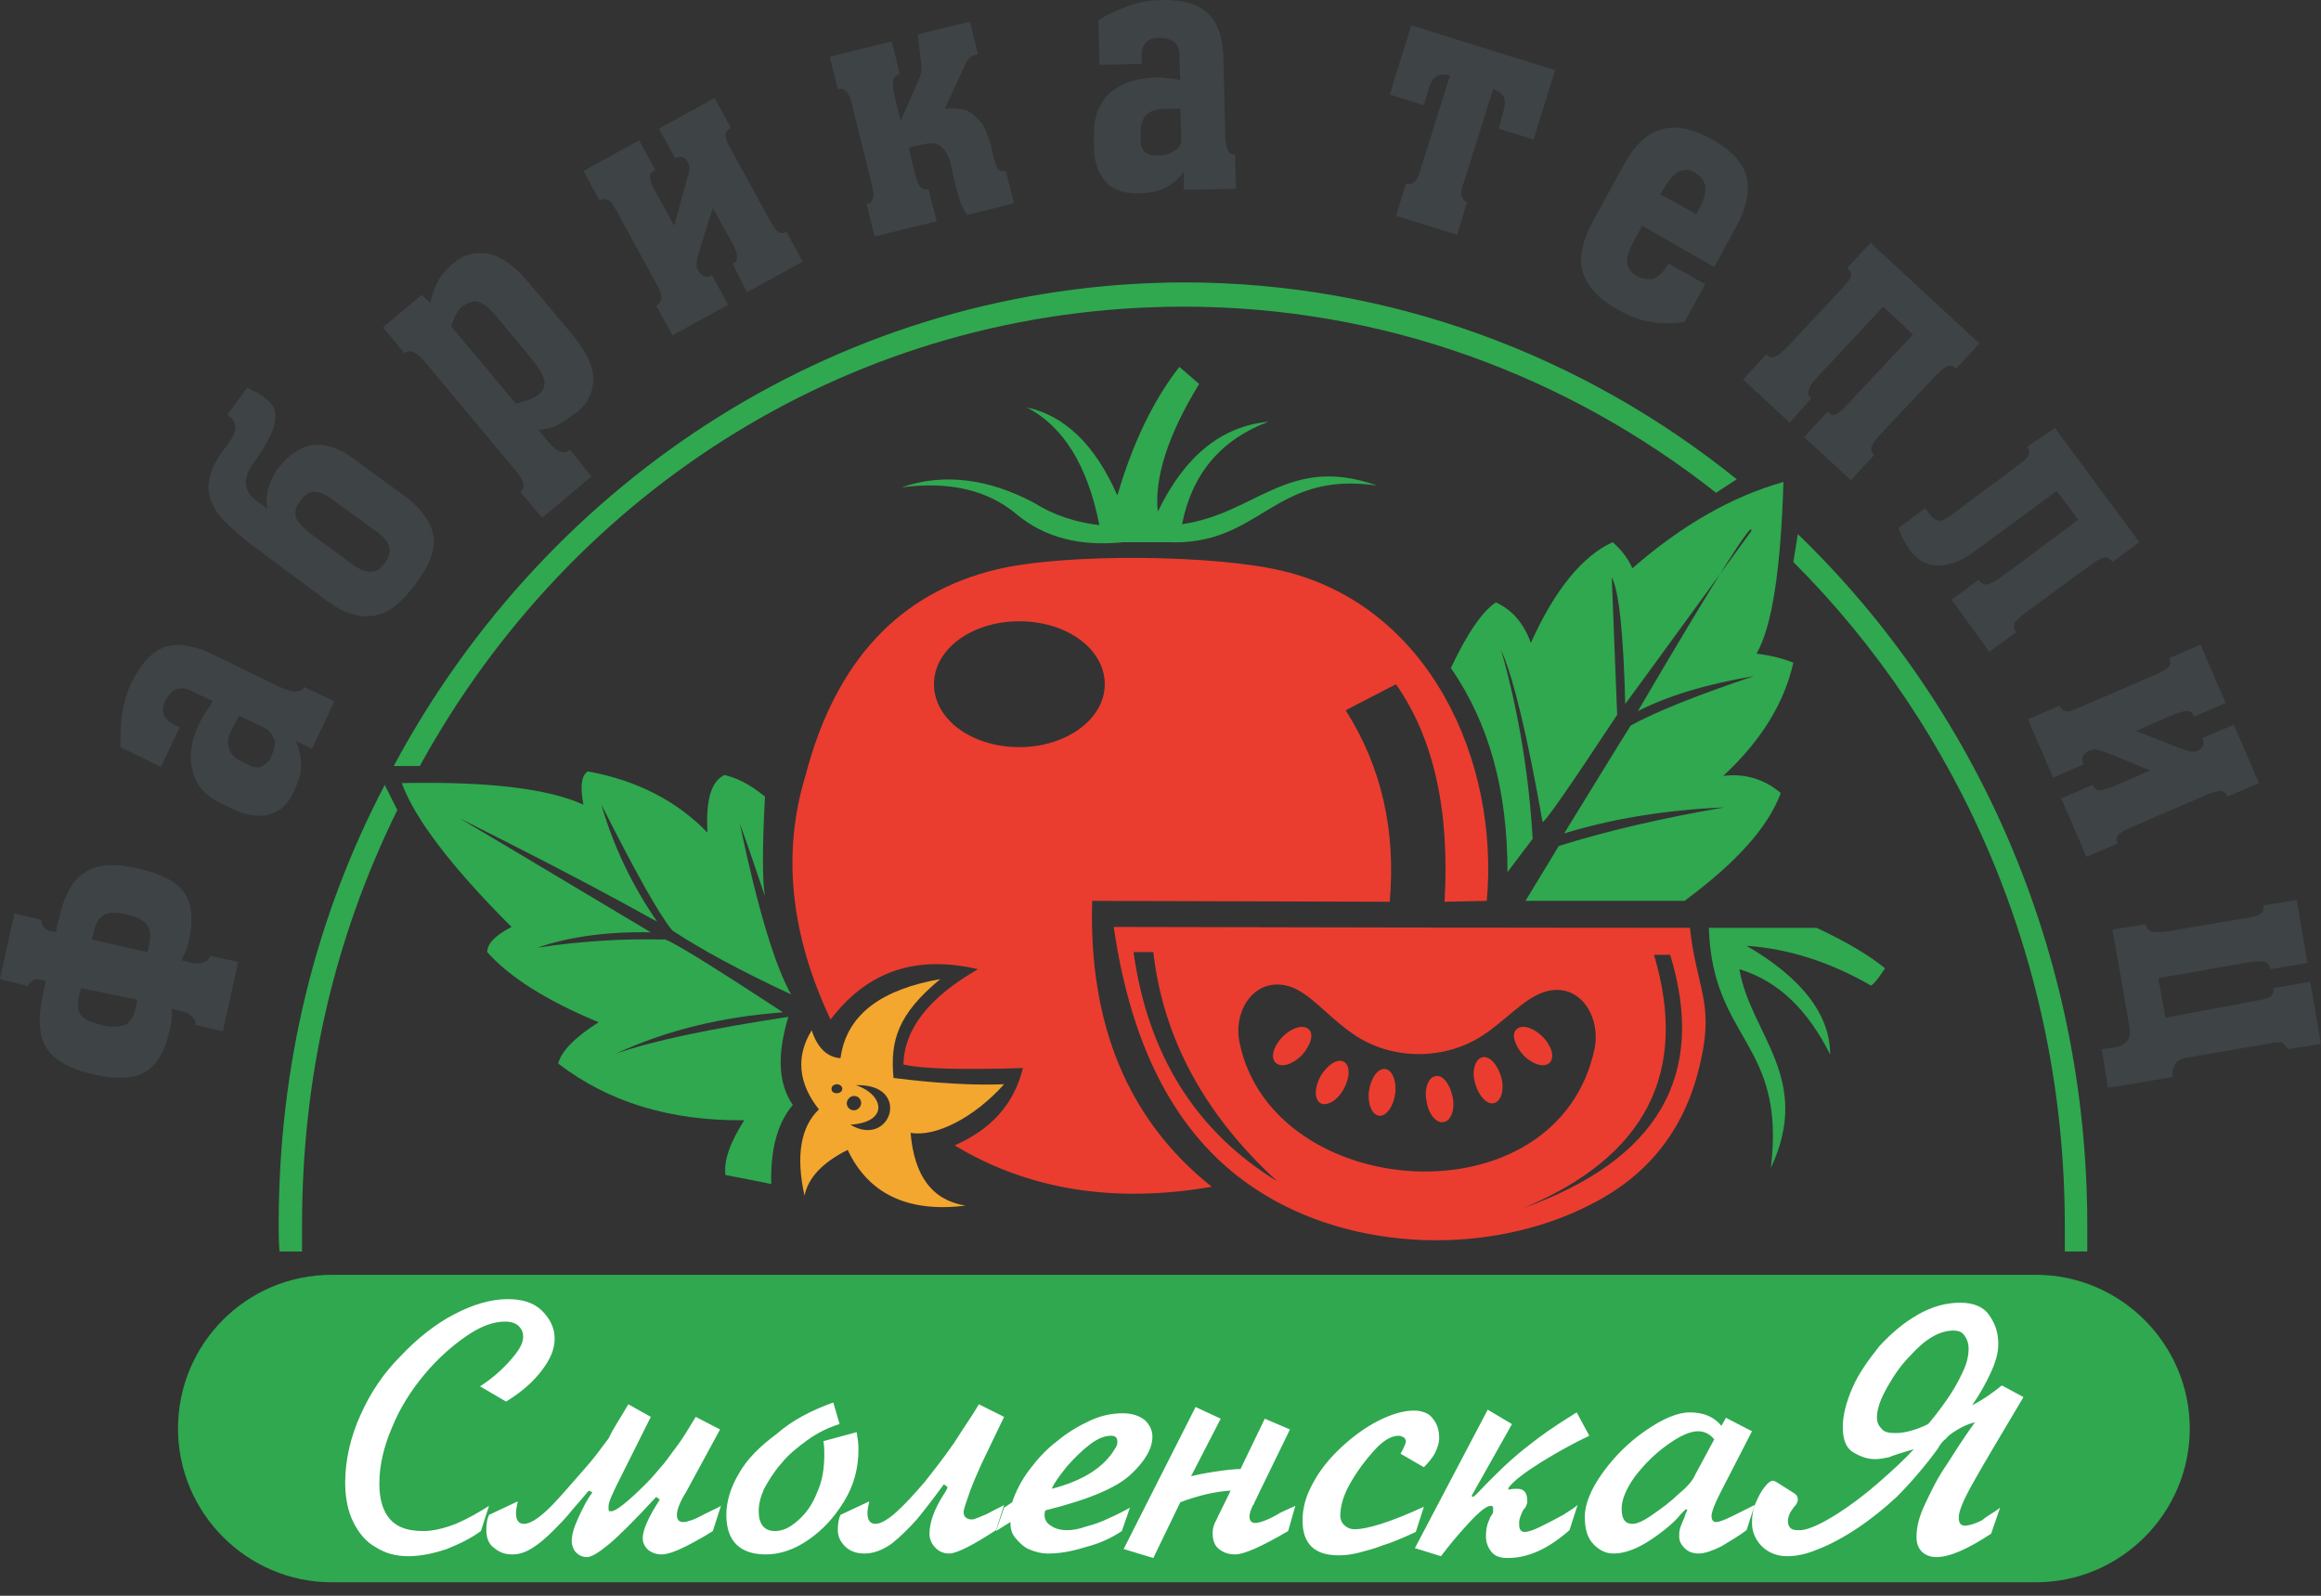 <svg width="160" height="110" viewBox="0 0 160 110" fill="none" xmlns="http://www.w3.org/2000/svg">
<rect x="0" y="0" width="160" height="110" fill="#333333" stroke="none"/>
<path fill-rule="evenodd" clip-rule="evenodd" d="M22.866 87.877H140.356C146.181 87.877 150.953 92.649 150.953 98.474C150.953 104.299 146.181 109.07 140.356 109.07H22.866C17.041 109.07 12.27 104.299 12.27 98.474C12.27 92.649 16.979 87.877 22.866 87.877Z" fill="#2FA84F"/>
<path d="M132.921 98.164C133.292 97.731 133.726 97.173 134.16 96.553C134.594 95.933 134.966 95.314 135.275 94.632C135.585 94.012 135.709 93.455 135.709 92.959C135.709 92.587 135.585 92.277 135.399 92.029C135.213 91.782 134.966 91.72 134.656 91.72C133.726 91.72 132.735 92.277 131.681 93.455C131.124 94.012 130.628 94.694 130.132 95.562C129.636 96.429 129.388 97.111 129.388 97.731C129.388 98.04 129.512 98.288 129.698 98.474C129.884 98.722 130.194 98.784 130.69 98.784C131.247 98.784 132.053 98.598 132.921 98.164ZM137.878 103.927L137.258 105.724C135.647 106.778 134.408 107.335 133.478 107.335C133.107 107.335 132.735 107.212 132.487 106.964C132.239 106.716 132.115 106.406 132.115 105.91C132.115 105.291 132.301 104.485 132.735 103.617C133.168 102.688 133.602 101.82 134.16 101.015C134.718 100.147 135.337 99.156 136.143 98.04C135.647 98.164 135.275 98.35 134.966 98.536C134.656 98.722 134.346 98.908 134.16 99.156C133.912 99.342 133.726 99.59 133.602 99.837C133.416 100.085 133.23 100.333 133.045 100.581C132.363 101.449 131.619 102.316 130.752 103.184C129.884 103.989 128.955 104.733 128.025 105.352C127.096 105.972 126.166 106.468 125.361 106.778C124.493 107.15 123.811 107.273 123.192 107.273C122.51 107.273 121.89 107.026 121.457 106.592C121.023 106.158 120.775 105.6 120.775 104.981C120.775 104.485 120.837 104.051 121.023 103.617C121.209 103.184 121.395 102.812 121.643 102.502C121.89 102.192 122.076 102.068 122.2 102.068C122.324 102.068 122.386 102.13 122.51 102.192L123.687 102.936C123.873 103.06 123.935 103.184 123.935 103.37C123.935 103.493 123.873 103.679 123.687 103.865C123.44 104.175 123.254 104.485 123.254 104.857C123.254 105.229 123.44 105.476 123.873 105.476H124.183C124.741 105.414 125.546 105.043 126.538 104.423C127.529 103.803 128.521 103.06 129.512 102.192C130.504 101.325 131.309 100.581 131.929 99.899C131.062 100.147 130.504 100.333 130.194 100.457C129.884 100.519 129.574 100.581 129.265 100.581C128.707 100.581 128.211 100.395 127.715 100.085C127.22 99.775 127.034 99.156 127.034 98.35C127.034 97.545 127.282 96.615 127.715 95.624C128.149 94.632 128.831 93.703 129.574 92.773C130.38 91.906 131.247 91.162 132.239 90.604C133.23 90.046 134.16 89.799 135.151 89.799C136.081 89.799 136.763 90.109 137.134 90.666C137.568 91.286 137.754 91.906 137.754 92.649C137.754 93.269 137.568 93.888 137.258 94.57C136.949 95.252 136.515 96.057 135.957 96.863C136.701 96.491 137.382 95.995 138.002 95.5L139.489 96.305C137.754 99.218 136.577 101.201 135.957 102.316C135.337 103.431 135.028 104.175 135.028 104.609C135.028 104.981 135.151 105.167 135.461 105.167C135.709 105.167 136.143 105.043 136.639 104.795C137.072 104.423 137.506 104.237 137.878 103.927ZM116.871 101.634L118.172 99.218C117.863 98.846 117.491 98.66 117.057 98.66C116.499 98.66 115.818 98.97 114.95 99.59C114.083 100.209 113.401 100.891 112.719 101.758C112.1 102.626 111.79 103.37 111.79 103.989C111.79 104.733 112.038 105.043 112.533 105.043C112.843 105.043 113.277 104.857 113.897 104.423C114.516 103.989 115.136 103.555 115.694 102.998C116.313 102.502 116.685 102.068 116.871 101.634ZM118.978 97.731L120.775 98.66L118.544 102.998C118.172 103.741 117.986 104.237 117.986 104.485C117.986 104.795 118.11 104.919 118.296 104.919C118.482 104.919 118.854 104.795 119.474 104.485C120.093 104.175 120.589 103.927 120.961 103.741L120.403 105.476C119.907 105.848 119.288 106.22 118.668 106.592C118.048 106.902 117.491 107.088 117.119 107.088C116.685 107.088 116.375 106.964 116.127 106.716C115.88 106.468 115.756 106.22 115.756 105.91C115.756 105.724 115.756 105.538 115.818 105.352C115.88 105.167 115.942 104.981 116.003 104.857C116.065 104.733 116.127 104.609 116.189 104.361C116.251 104.237 116.313 104.113 116.313 104.051H116.189C116.127 104.113 116.003 104.237 115.88 104.361C115.446 104.919 114.702 105.538 113.773 106.158C112.843 106.778 111.976 107.088 111.232 107.088C110.736 107.088 110.302 106.902 109.869 106.468C109.435 106.034 109.249 105.414 109.249 104.547C109.249 103.679 109.683 102.626 110.488 101.511C111.294 100.395 112.285 99.404 113.463 98.598C114.64 97.793 115.632 97.359 116.499 97.359C117.429 97.359 118.172 97.668 118.668 98.288L118.978 97.731ZM102.557 97.173L104.23 98.164L101.441 103.122L101.565 103.184C101.751 103.06 102.061 102.688 102.619 102.13C103.114 101.634 103.61 101.139 104.168 100.643C104.725 100.147 105.345 99.651 106.089 99.094C106.832 98.536 107.7 97.978 108.691 97.359L109.559 98.97C108.505 99.466 107.39 100.085 106.275 100.767C105.097 101.511 104.354 102.068 103.982 102.564V102.688C104.23 102.626 104.416 102.626 104.601 102.626C105.097 102.626 105.283 102.936 105.283 103.493C105.283 103.555 105.283 103.679 105.221 103.741C105.221 103.803 105.159 103.927 105.035 104.051C104.973 104.175 104.911 104.237 104.911 104.299C104.787 104.547 104.725 104.795 104.725 104.919V105.105C104.725 105.414 104.849 105.6 105.097 105.6C105.345 105.6 105.717 105.476 106.213 105.229C106.708 104.981 107.204 104.733 107.762 104.423C108.258 104.113 108.629 103.865 108.753 103.741L108.196 105.476C106.708 106.778 105.345 107.397 103.92 107.397C103.424 107.397 103.052 107.273 102.804 106.964C102.557 106.654 102.433 106.282 102.433 105.91C102.433 105.476 102.495 105.105 102.68 104.733C102.68 104.671 102.742 104.547 102.804 104.485C102.866 104.361 102.928 104.299 102.928 104.237C102.928 104.175 102.928 104.113 102.928 104.051V103.927C102.928 103.803 102.804 103.803 102.742 103.803C102.495 103.803 101.999 104.175 101.255 104.981C100.512 105.786 99.892 106.53 99.334 107.273L97.537 106.716L102.557 97.173ZM98.157 101.139L96.546 100.209C96.794 99.775 96.918 99.466 96.918 99.342C96.918 99.28 96.856 99.156 96.794 99.094C96.67 99.032 96.546 98.97 96.422 98.97C95.926 98.97 95.368 99.28 94.749 99.961C94.129 100.643 93.571 101.387 93.076 102.254C92.58 103.122 92.394 103.865 92.394 104.485C92.394 104.671 92.456 104.919 92.642 105.105C92.828 105.291 93.076 105.414 93.385 105.414C94.253 105.414 95.864 104.919 98.157 103.865L97.599 105.6C96.67 106.034 95.926 106.344 95.306 106.53C94.687 106.778 94.129 106.902 93.695 107.026C93.2 107.15 92.766 107.212 92.27 107.212C90.597 107.212 89.791 106.406 89.791 104.795C89.791 103.927 90.039 103.06 90.535 102.192C91.031 101.263 91.712 100.457 92.518 99.713C93.323 98.97 94.191 98.35 95.058 97.916C95.926 97.483 96.732 97.235 97.475 97.235C98.033 97.235 98.529 97.421 98.776 97.793C99.086 98.164 99.21 98.598 99.21 99.156C99.21 99.466 99.086 99.837 98.9 100.209C98.715 100.519 98.467 100.829 98.157 101.139ZM82.417 96.987L84.152 97.793L82.107 101.758C82.355 101.696 82.913 101.572 83.718 101.449C84.524 101.325 85.144 101.263 85.516 101.263L87.189 97.793L88.924 98.536L86.631 103.246C86.631 103.308 86.569 103.37 86.507 103.493C86.445 103.617 86.445 103.741 86.383 103.741C86.197 104.113 86.135 104.361 86.135 104.547C86.135 104.795 86.259 104.981 86.507 104.981C86.817 104.981 87.374 104.795 88.118 104.361C88.18 104.299 88.614 104.113 89.296 103.803L88.8 105.538C87.003 106.592 85.763 107.15 85.144 107.15C84.71 107.15 84.338 107.026 84.028 106.778C83.718 106.53 83.594 106.158 83.594 105.662C83.594 105.414 83.656 105.105 83.842 104.795C83.966 104.485 84.338 103.803 84.834 102.75C83.842 102.812 82.665 103.06 81.364 103.555L79.505 107.397L77.46 106.778L82.417 96.987ZM72.502 102.626C74.671 102.068 76.096 101.139 76.84 99.899C76.964 99.713 77.026 99.59 77.026 99.404C77.026 99.094 76.902 98.97 76.592 98.97C76.158 98.97 75.663 99.156 75.105 99.59C74.547 100.023 74.052 100.519 73.556 101.077C73.06 101.696 72.688 102.192 72.502 102.626ZM69.218 103.927L69.776 103.555C70.024 102.812 70.395 102.068 70.953 101.325C71.511 100.581 72.13 99.899 72.874 99.342C73.618 98.722 74.361 98.288 75.167 97.916C75.972 97.545 76.716 97.421 77.398 97.421C78.079 97.421 78.575 97.607 78.947 97.916C79.257 98.226 79.443 98.598 79.443 99.032C79.443 99.837 78.947 100.705 77.956 101.634C76.964 102.564 75.043 103.37 72.069 104.113C72.007 104.237 72.007 104.361 72.007 104.423C72.007 104.733 72.13 104.981 72.44 105.167C72.688 105.352 73.06 105.476 73.556 105.476C73.928 105.476 74.361 105.414 74.857 105.229C75.353 105.105 75.91 104.919 76.406 104.671C76.964 104.423 77.46 104.175 77.894 103.927L77.336 105.538C76.592 106.034 75.787 106.406 74.795 106.654C73.804 106.964 72.998 107.088 72.254 107.088C71.759 107.088 71.325 106.964 70.891 106.778C70.519 106.592 70.21 106.282 69.962 105.972C69.714 105.662 69.652 105.291 69.652 104.919L68.66 105.538L69.218 103.927ZM67.483 96.801L69.218 97.668L67.669 100.891C67.421 101.449 67.111 102.13 66.863 102.812C66.615 103.555 66.43 103.989 66.43 104.237C66.43 104.485 66.553 104.671 66.863 104.733H67.111C67.297 104.671 67.607 104.547 68.041 104.361C68.474 104.113 68.908 103.927 69.218 103.741L68.66 105.476C67.049 106.53 65.934 107.088 65.438 107.088C65.066 107.088 64.756 106.964 64.508 106.716C64.261 106.468 64.075 106.158 64.075 105.724C64.075 104.981 64.385 104.051 65.066 102.998C65.19 102.812 65.314 102.626 65.314 102.502L65.066 102.316C64.385 103.246 63.765 104.051 63.207 104.733C62.65 105.352 62.092 105.91 61.472 106.406C60.852 106.84 60.233 107.088 59.613 107.088C58.993 107.088 58.56 106.902 58.25 106.592C57.94 106.282 57.754 105.91 57.754 105.476C57.754 105.043 57.816 104.671 57.94 104.423L59.923 103.493C59.861 103.803 59.799 104.051 59.799 104.299C59.799 104.795 59.985 105.043 60.357 105.043C60.666 105.043 61.162 104.795 61.782 104.237C62.402 103.679 63.021 102.998 63.765 102.13C64.447 101.263 65.128 100.395 65.81 99.404C66.43 98.412 67.049 97.545 67.483 96.801ZM57.444 96.677L57.878 98.164C57.072 98.412 56.329 98.784 55.647 99.28C54.965 99.775 54.346 100.271 53.85 100.891C53.354 101.449 52.983 102.068 52.673 102.626C52.425 103.184 52.301 103.679 52.301 104.175C52.301 105.043 52.673 105.538 53.416 105.538C53.974 105.538 54.47 105.291 55.028 104.795C55.585 104.299 56.019 103.679 56.329 102.874C56.701 102.068 56.825 101.201 56.825 100.209C56.825 100.023 56.825 99.713 56.763 99.342L59.055 98.722C59.117 99.094 59.179 99.466 59.179 99.899C59.179 101.201 58.87 102.378 58.188 103.493C57.506 104.609 56.701 105.476 55.709 106.158C54.718 106.84 53.726 107.15 52.797 107.15C51 107.15 50.07 106.22 50.07 104.423C50.07 103.493 50.38 102.502 50.938 101.572C51.495 100.581 52.363 99.713 53.54 98.846C54.594 97.916 55.895 97.235 57.444 96.677ZM43.316 96.801L44.865 97.668L42.634 102.13C42.2 102.998 41.952 103.555 41.952 103.803V104.051C41.952 104.175 42.014 104.175 42.138 104.175C42.448 104.175 43.254 103.555 44.555 102.254C44.927 101.882 45.237 101.511 45.547 101.139C45.856 100.829 46.166 100.333 46.6 99.775C47.034 99.218 47.468 98.474 47.963 97.668L49.636 98.536L47.282 102.874C46.848 103.555 46.662 104.113 46.662 104.423C46.662 104.733 46.786 104.919 47.096 104.919C47.282 104.919 47.468 104.857 47.653 104.795C47.901 104.733 48.211 104.547 48.707 104.299C49.203 104.051 49.512 103.927 49.698 103.803L49.141 105.538C48.645 105.848 48.025 106.22 47.282 106.592C46.538 106.964 45.98 107.15 45.608 107.15C45.237 107.15 44.927 107.026 44.679 106.84C44.431 106.592 44.307 106.344 44.307 106.034C44.307 105.476 44.679 104.609 45.484 103.37L45.237 103.184C43.749 104.795 42.634 105.91 41.952 106.468C41.271 107.026 40.775 107.335 40.465 107.335C40.155 107.335 39.907 107.212 39.721 107.026C39.536 106.84 39.412 106.53 39.412 106.22C39.412 105.848 39.536 105.352 39.846 104.671C40.155 103.989 40.465 103.37 40.837 102.874L40.589 102.75C40.279 103.122 39.907 103.555 39.474 104.051C39.04 104.609 38.544 105.105 38.11 105.538C37.615 106.034 37.181 106.406 36.685 106.716C36.189 107.026 35.756 107.15 35.322 107.15C34.826 107.15 34.454 107.026 34.083 106.716C33.711 106.468 33.525 106.034 33.525 105.476C33.525 105.043 33.587 104.671 33.711 104.423L35.694 103.493C35.632 103.803 35.57 104.051 35.57 104.299C35.57 104.795 35.756 105.043 36.127 105.043C36.623 105.043 37.429 104.485 38.482 103.308C39.164 102.564 39.783 101.82 40.341 101.201C40.899 100.581 41.395 99.899 41.952 99.156C42.262 98.474 42.82 97.668 43.316 96.801ZM33.711 103.803L33.153 105.538C32.471 106.034 31.728 106.406 30.798 106.778C29.869 107.088 29.001 107.273 28.134 107.273C27.328 107.273 26.584 107.088 25.903 106.654C25.221 106.282 24.725 105.662 24.354 104.919C23.982 104.175 23.796 103.246 23.796 102.192C23.796 100.643 24.168 99.032 24.849 97.545C25.531 95.995 26.46 94.632 27.638 93.455C28.753 92.277 29.993 91.286 31.294 90.604C32.595 89.923 33.835 89.551 35.012 89.551C36.004 89.551 36.809 89.799 37.367 90.356C37.925 90.914 38.234 91.534 38.234 92.277C38.234 93.021 37.925 93.703 37.367 94.446C36.809 95.19 36.004 95.933 34.888 96.615L33.091 95.562C33.773 95.128 34.454 94.57 35.074 93.888C35.694 93.207 36.066 92.649 36.066 92.153C36.066 91.906 36.004 91.658 35.756 91.41C35.57 91.224 35.26 91.1 34.826 91.1C34.02 91.1 33.153 91.41 32.161 92.091C31.17 92.773 30.178 93.641 29.249 94.756C28.32 95.871 27.576 97.049 27.018 98.412C26.46 99.713 26.151 101.015 26.151 102.254C26.151 103.37 26.398 104.175 26.894 104.733C27.39 105.291 28.134 105.538 29.187 105.538C29.869 105.538 30.612 105.352 31.418 105.043C32.285 104.671 33.029 104.237 33.711 103.803Z" fill="white"/>
<path fill-rule="evenodd" clip-rule="evenodd" d="M102.989 76.042C103.485 75.918 103.733 75.112 103.485 74.245C103.237 73.377 102.68 72.757 102.184 72.881C101.688 73.005 101.44 73.811 101.688 74.678C101.936 75.546 102.494 76.166 102.989 76.042ZM98.962 74.183C98.466 74.245 98.156 75.05 98.342 75.918C98.466 76.785 99.024 77.467 99.519 77.343C100.015 77.281 100.325 76.475 100.139 75.608C99.953 74.74 99.457 74.059 98.962 74.183ZM92.641 73.191C93.075 73.439 93.075 74.245 92.641 75.05C92.207 75.856 91.463 76.29 91.03 76.042C90.596 75.794 90.596 74.988 91.03 74.183C91.525 73.377 92.207 72.943 92.641 73.191ZM95.491 73.687C95.987 73.749 96.297 74.554 96.173 75.422C96.049 76.29 95.553 76.971 95.058 76.909C94.562 76.847 94.252 76.042 94.376 75.174C94.5 74.307 94.996 73.625 95.491 73.687ZM104.539 70.96C104.91 70.588 105.716 70.836 106.336 71.456C106.955 72.076 107.203 72.881 106.831 73.253C106.46 73.625 105.654 73.377 105.034 72.757C104.415 72.076 104.167 71.27 104.539 70.96ZM90.224 70.96C89.852 70.588 89.047 70.836 88.427 71.456C87.808 72.076 87.56 72.881 87.931 73.253C88.303 73.625 89.109 73.377 89.728 72.757C90.348 72.076 90.596 71.27 90.224 70.96ZM85.453 71.89C84.957 69.535 86.63 67.18 89.047 68.048C90.348 68.544 91.464 69.969 93.013 71.084C95.615 73.067 99.395 73.191 102.184 71.394C103.795 70.341 104.972 68.915 106.336 68.42C108.752 67.552 110.364 69.907 109.93 72.262C107.389 84.345 87.746 82.92 85.453 71.89ZM78.141 65.631C79.132 72.757 82.478 78.025 88.055 81.433C83.036 76.847 80.186 71.58 79.504 65.631C79.504 65.631 79.008 65.631 78.141 65.631ZM114.02 65.817C116.436 73.935 113.462 79.76 104.972 83.292C114.33 79.946 117.676 74.121 115.135 65.817C115.135 65.817 114.763 65.817 114.02 65.817ZM86.692 82.052C81.301 78.582 78.017 72.51 76.777 63.896C103.237 63.958 116.498 63.958 116.498 63.958C116.932 68.048 118.172 69.101 117.242 73.129C116.251 77.715 113.71 80.999 109.62 83.044C102.742 86.576 93.261 86.328 86.692 82.052ZM70.271 42.827C73.555 42.827 76.158 44.748 76.158 47.165C76.158 49.581 73.493 51.502 70.271 51.502C66.986 51.502 64.384 49.581 64.384 47.165C64.384 44.748 66.986 42.827 70.271 42.827ZM102.494 62.099C103.361 52.432 98.528 41.774 88.427 39.357C83.841 38.242 73.555 38.118 68.784 39.233C61.967 40.844 57.567 45.616 55.522 53.486C53.911 58.753 54.469 64.392 57.258 70.279C59.798 66.932 63.144 65.817 67.42 66.808C64.074 68.73 62.339 70.898 62.277 73.377C63.578 73.687 66.305 73.749 70.519 73.625C69.899 76.104 68.35 77.839 65.809 78.954C70.828 81.99 76.777 82.982 83.532 81.805C77.769 77.219 75.042 70.65 75.29 62.099L95.801 62.161C96.235 57.266 95.244 52.866 92.765 48.962C92.765 48.962 93.942 48.342 96.235 47.165C98.838 50.883 99.953 55.902 99.581 62.161L102.494 62.099Z" fill="#EA3D2F"/>
<path fill-rule="evenodd" clip-rule="evenodd" d="M80.434 37.374C78.451 37.374 77.459 37.374 77.459 37.374C74.485 37.684 72.006 37.064 70.085 35.453C68.102 33.78 65.438 33.16 62.153 33.594C65.004 32.603 68.102 32.974 71.263 34.648C72.626 35.515 74.175 36.011 75.786 36.197C74.981 32.107 73.308 29.38 70.767 28.079C73.369 28.637 75.476 30.62 77.025 34.152C78.079 30.558 79.504 27.583 81.301 25.291C81.301 25.291 81.735 25.662 82.665 26.468C80.496 30 79.566 32.974 79.814 35.267C81.673 31.425 84.214 29.38 87.436 29.07C84.152 30.31 82.169 32.665 81.487 36.135C86.63 35.391 88.799 31.301 94.934 33.47C87.684 32.417 86.94 37.684 80.434 37.374Z" fill="#2FA84F"/>
<path fill-rule="evenodd" clip-rule="evenodd" d="M50.999 56.77C52.238 62.657 53.416 66.561 54.531 68.544C51.061 66.933 48.334 65.445 46.351 64.144C45.422 63.029 43.811 60.116 41.456 55.469C42.324 58.443 43.625 61.108 45.298 63.524C44.306 63.029 41.456 61.294 31.665 56.398C31.665 56.398 36.065 59.001 44.864 64.268C41.828 64.206 39.225 64.578 37.056 65.321C40.341 64.826 43.253 64.702 45.732 64.764C45.856 64.578 48.582 66.251 53.973 69.783C49.76 70.093 45.918 71.022 42.447 72.634C45.112 71.704 49.078 70.898 54.345 70.093C53.54 72.757 53.664 74.74 54.655 76.166C53.602 77.405 53.106 79.202 53.168 81.619C51.061 81.185 50.008 80.999 50.008 80.999C49.884 80.008 50.317 78.768 51.309 77.219C46.227 77.281 41.952 75.98 38.482 73.315C38.667 72.51 39.597 71.518 41.27 70.465C37.676 68.978 35.135 67.366 33.586 65.631C33.586 65.073 34.082 64.516 35.259 63.896C31.107 59.744 28.567 56.398 27.699 53.981C33.586 53.857 37.8 54.353 40.217 55.469C39.969 54.167 40.093 53.424 40.526 53.176C43.935 53.795 46.661 55.221 48.768 57.39C48.644 55.159 49.016 53.857 49.946 53.424C50.751 53.61 51.681 54.043 52.734 54.911C52.548 58.443 52.548 60.736 52.734 61.789C51.619 58.443 50.999 56.77 50.999 56.77Z" fill="#2FA84F"/>
<path fill-rule="evenodd" clip-rule="evenodd" d="M105.655 57.823C104.477 59.372 103.92 60.116 103.92 60.116C103.92 54.539 102.68 49.891 100.016 46.049C101.131 43.695 102.123 42.207 103.114 41.526C104.229 42.022 105.035 42.951 105.531 44.314C107.204 40.596 109.125 38.303 111.17 37.374C111.666 37.808 112.161 38.365 112.533 39.171C115.941 36.197 119.411 34.214 122.944 33.222C122.758 39.357 122.138 43.261 121.085 45.058C122.138 45.182 123.006 45.43 123.625 45.678C123.006 48.466 121.394 51.069 118.792 53.486C120.217 53.3 121.58 53.671 122.758 54.663C121.89 57.018 119.721 59.434 116.127 62.099C108.815 62.099 105.159 62.099 105.159 62.099C106.708 59.558 107.452 58.319 107.452 58.319C110.798 57.266 114.578 56.398 118.854 55.654C114.702 55.84 111.046 56.46 107.824 57.452C110.86 52.494 112.409 50.015 112.409 50.015C114.206 49.024 117.057 47.908 120.899 46.607C117.614 47.165 114.95 47.97 112.905 49.024C118.358 39.729 120.961 35.639 120.713 36.63C114.95 44.562 112.037 48.528 112.037 48.528C111.913 43.633 111.604 40.72 111.108 39.791C111.356 46.111 111.48 49.272 111.48 49.272C108.133 54.353 106.398 56.832 106.336 56.646C105.283 50.697 104.353 46.793 103.486 44.81C104.725 49.21 105.407 53.547 105.655 57.823Z" fill="#2FA84F"/>
<path fill-rule="evenodd" clip-rule="evenodd" d="M117.8 63.959C118.048 71.766 123.129 71.828 122.076 80.504C124.988 74.307 120.65 71.271 119.907 66.809C122.571 67.615 124.616 69.597 126.165 72.696C126.165 69.969 124.244 67.429 120.402 65.198C123.253 65.384 126.165 66.313 128.954 67.924C129.016 67.986 129.388 67.615 129.945 66.747C128.892 65.879 127.343 64.95 125.236 63.959C125.236 63.959 122.757 63.959 117.8 63.959Z" fill="#2FA84F"/>
<path fill-rule="evenodd" clip-rule="evenodd" d="M57.692 74.74C57.506 74.74 57.32 74.864 57.32 75.05C57.32 75.236 57.444 75.36 57.692 75.36C57.878 75.36 58.064 75.236 58.064 75.05C58.064 74.864 57.878 74.74 57.692 74.74ZM58.87 75.546C58.622 75.546 58.374 75.794 58.374 76.042C58.374 76.352 58.622 76.537 58.87 76.537C59.117 76.537 59.365 76.29 59.365 76.042C59.365 75.794 59.179 75.546 58.87 75.546ZM58.993 74.802C62.898 74.678 61.41 79.202 58.622 77.529C61.348 77.343 60.914 75.422 58.993 74.802ZM57.94 72.943C57.011 72.881 56.329 72.2 55.957 71.022C54.842 72.819 55.028 74.678 56.453 76.475C55.214 77.653 54.842 79.636 55.461 82.424C55.709 81.185 56.701 80.132 58.436 79.264C59.861 82.3 62.588 83.602 66.553 83.106C64.261 82.734 63.021 81.061 62.773 78.087C64.447 78.397 67.111 77.095 69.218 74.74C65.934 74.864 62.65 74.431 61.596 74.307C61.348 71.704 61.906 69.907 64.818 67.49C60.977 68.172 58.374 69.783 57.94 72.943Z" fill="#F3A72E"/>
<path fill-rule="evenodd" clip-rule="evenodd" d="M27.142 52.804H28.939C39.411 33.718 58.993 21.139 81.611 21.139C95.368 21.139 108.071 25.91 118.296 33.966L119.721 33.037C109.187 24.547 95.926 19.466 81.611 19.466C58.188 19.528 37.8 32.913 27.142 52.804ZM142.339 86.267C142.339 85.647 142.339 85.089 142.339 84.47C142.339 66.499 135.151 50.264 123.625 38.738L123.935 36.817C136.205 48.653 143.889 65.632 143.889 84.47C143.889 85.089 143.889 85.647 143.889 86.267H142.339ZM19.272 86.267H20.821C20.821 85.647 20.821 85.089 20.821 84.47C20.821 74.059 23.114 64.516 27.39 55.841L26.522 54.106C21.751 63.215 19.21 73.377 19.21 84.47C19.21 85.027 19.21 85.647 19.272 86.267Z" fill="#2FA84F"/>
<path d="M145.314 74.988L144.88 72.324L145.747 72.2C146.181 72.138 146.491 71.952 146.677 71.704C146.863 71.456 146.863 71.085 146.739 70.465L145.624 64.082L147.916 63.71C147.978 63.958 148.102 64.144 148.288 64.206C148.474 64.268 148.846 64.268 149.404 64.206L154.857 63.277C155.352 63.215 155.724 63.091 155.848 62.967C156.034 62.843 156.034 62.657 156.034 62.409L158.327 62.037L159.07 66.375L156.53 66.809C156.468 66.561 156.344 66.375 156.158 66.313C155.972 66.251 155.6 66.251 155.105 66.313L148.784 67.428L149.28 70.155L155.538 68.978C156.034 68.916 156.406 68.792 156.53 68.668C156.716 68.544 156.716 68.358 156.716 68.11L159.256 67.676L160 71.952L157.707 72.324C157.583 72.076 157.459 71.952 157.335 71.89C157.211 71.828 156.84 71.828 156.344 71.952L150.891 72.882C150.395 72.944 150.023 73.129 149.899 73.439C149.775 73.687 149.713 73.997 149.775 74.245L145.314 74.988ZM141.534 53.61L139.799 49.582L141.967 48.652C142.091 48.9 142.215 49.024 142.401 49.024C142.587 49.086 142.897 48.962 143.331 48.776L148.784 46.421C149.156 46.236 149.404 46.112 149.527 45.926C149.651 45.74 149.651 45.554 149.527 45.368L151.696 44.438L153.431 48.466L151.263 49.396C151.139 49.148 151.015 49.024 150.829 49.024C150.643 48.962 150.395 49.086 149.961 49.21L147.235 50.387L150.271 51.565C150.643 51.689 150.891 51.813 151.077 51.813C151.263 51.813 151.387 51.813 151.51 51.751C151.882 51.565 152.006 51.317 151.82 50.883L153.989 49.954L155.724 53.981L153.555 54.911C153.431 54.663 153.308 54.539 153.122 54.539C152.936 54.477 152.688 54.601 152.254 54.725L146.801 57.08C146.367 57.266 146.119 57.452 145.995 57.576C145.871 57.761 145.871 57.947 145.995 58.133L143.826 59.063L142.091 55.035L144.26 54.105C144.384 54.353 144.508 54.477 144.694 54.477C144.88 54.477 145.19 54.415 145.624 54.229L148.226 53.114L145.376 51.937C145.004 51.813 144.694 51.689 144.57 51.689C144.384 51.627 144.198 51.689 144.012 51.751C143.579 51.937 143.455 52.246 143.641 52.68L141.534 53.61ZM141.658 29.504L147.483 37.374L145.624 38.737C145.5 38.551 145.314 38.428 145.128 38.428C144.942 38.428 144.694 38.551 144.322 38.799L139.675 42.208C139.241 42.517 138.993 42.765 138.869 42.951C138.807 43.137 138.807 43.385 138.993 43.571L137.134 44.934L134.531 41.34L136.39 39.977C136.576 40.225 136.762 40.287 136.948 40.287C137.134 40.287 137.506 40.101 137.94 39.791L143.269 35.825L141.782 33.842L136.143 37.994C135.213 38.675 134.407 38.985 133.602 38.985C132.796 38.985 132.177 38.614 131.619 37.87C131.309 37.436 131.061 36.94 130.875 36.383L132.734 35.019C132.796 35.143 132.858 35.205 132.92 35.329C133.168 35.639 133.354 35.825 133.602 35.887C133.85 35.949 134.16 35.763 134.655 35.391L139.241 31.983C139.613 31.735 139.799 31.487 139.861 31.301C139.923 31.116 139.861 30.93 139.737 30.806L141.658 29.504ZM123.377 29.133L120.155 26.158L121.766 24.423C121.952 24.609 122.138 24.671 122.324 24.609C122.51 24.547 122.82 24.299 123.191 23.927L126.971 19.899C127.343 19.466 127.591 19.218 127.591 19.032C127.653 18.846 127.529 18.66 127.343 18.474L128.954 16.739L136.452 23.679L134.841 25.414C134.655 25.229 134.469 25.167 134.283 25.229C134.098 25.291 133.85 25.476 133.416 25.91L129.636 29.938C129.264 30.31 129.078 30.62 129.016 30.806C128.954 30.991 129.016 31.177 129.202 31.363L127.591 33.098L124.369 30.124L125.98 28.389C126.166 28.575 126.352 28.637 126.538 28.575C126.723 28.513 126.971 28.265 127.343 27.893L131.867 23.06L129.822 21.139L125.298 25.972C124.926 26.344 124.741 26.654 124.679 26.902C124.617 27.088 124.679 27.273 124.864 27.459L123.377 29.133ZM114.454 13.393L116.933 14.756L117.18 14.322C117.49 13.703 117.614 13.207 117.552 12.835C117.49 12.463 117.242 12.153 116.871 11.905C116.437 11.658 116.065 11.658 115.693 11.844C115.321 12.03 115.012 12.463 114.64 13.083L114.454 13.393ZM113.215 15.562L112.657 16.553C112.285 17.235 112.161 17.73 112.161 18.102C112.223 18.474 112.409 18.784 112.843 19.032C113.215 19.218 113.586 19.28 113.958 19.218C114.33 19.094 114.64 18.784 114.95 18.288L115.012 18.164L117.552 19.59L116.127 22.192C115.383 22.316 114.578 22.316 113.834 22.192C113.029 22.068 112.347 21.82 111.603 21.387C110.24 20.643 109.435 19.775 109.125 18.784C108.815 17.792 109.063 16.677 109.806 15.252L111.913 11.41C112.657 10.046 113.524 9.179 114.516 8.931C115.507 8.621 116.685 8.869 118.048 9.613C119.349 10.356 120.155 11.224 120.403 12.153C120.651 13.145 120.403 14.322 119.659 15.686L118.172 18.412L113.215 15.562ZM100.449 16.181L96.236 14.88L96.917 12.649C97.165 12.711 97.351 12.711 97.537 12.525C97.661 12.401 97.847 12.03 97.971 11.534L99.954 5.213C99.582 5.089 99.272 5.089 99.024 5.275C98.776 5.399 98.59 5.709 98.466 6.205L98.156 7.258L95.802 6.514L97.289 1.743L107.204 4.841L105.716 9.613L103.3 8.869L103.61 7.816C103.734 7.32 103.796 6.948 103.672 6.7C103.548 6.452 103.3 6.266 102.928 6.143L100.945 12.463C100.759 12.959 100.697 13.331 100.759 13.517C100.821 13.703 100.945 13.826 101.131 13.95L100.449 16.181ZM85.143 10.666L85.205 13.021L81.611 13.083V11.844C81.239 12.339 80.806 12.711 80.31 12.959C79.814 13.207 79.194 13.331 78.327 13.331C77.459 13.331 76.716 13.083 76.22 12.525C75.724 11.967 75.414 11.162 75.414 10.17V9.179C75.414 8.002 75.786 7.072 76.53 6.39C77.335 5.709 78.327 5.399 79.628 5.337C79.876 5.337 80.186 5.337 80.496 5.399C80.806 5.399 81.115 5.461 81.363 5.523L81.301 3.788C81.301 3.354 81.177 3.044 80.868 2.858C80.62 2.672 80.248 2.61 79.876 2.61C79.07 2.61 78.637 3.106 78.699 3.974V4.407L75.786 4.469L75.724 1.371C76.468 0.937 77.15 0.627 77.893 0.38C78.575 0.132 79.318 0.008 80 0.008C81.425 -0.054 82.541 0.256 83.222 0.875C83.904 1.495 84.276 2.486 84.338 3.85L84.462 9.241C84.462 9.861 84.586 10.294 84.71 10.48C84.834 10.604 84.957 10.666 85.143 10.666ZM81.425 9.551L81.363 7.506H80.186C79.628 7.506 79.256 7.692 79.008 7.94C78.761 8.249 78.637 8.559 78.637 8.931V9.799C78.637 10.108 78.761 10.356 78.947 10.48C79.132 10.666 79.442 10.728 79.69 10.728C80.31 10.728 80.744 10.604 80.992 10.356C81.301 10.232 81.425 9.923 81.425 9.551ZM63.269 2.363L66.863 1.495L67.421 3.726C67.173 3.788 66.987 3.85 66.863 3.974C66.739 4.098 66.615 4.222 66.553 4.407L65.128 7.506C65.5 7.444 65.809 7.444 66.119 7.506C66.429 7.506 66.739 7.63 66.987 7.816C67.235 8.002 67.483 8.249 67.73 8.559C67.916 8.869 68.102 9.365 68.288 9.923L68.474 10.79C68.598 11.224 68.722 11.534 68.784 11.658C68.908 11.782 69.094 11.844 69.342 11.782L69.899 14.012L66.677 14.818C66.553 14.632 66.429 14.446 66.305 14.198C66.181 13.95 66.119 13.579 65.933 13.021L65.562 11.41C65.438 10.79 65.19 10.356 64.88 10.108C64.57 9.861 64.136 9.799 63.517 9.985L62.649 10.17L63.083 12.03C63.207 12.463 63.331 12.773 63.455 12.897C63.579 13.021 63.764 13.083 64.012 13.021L64.57 15.252L60.294 16.305L59.737 14.074C59.984 14.012 60.108 13.889 60.17 13.703C60.232 13.517 60.232 13.207 60.108 12.773L58.745 7.258C58.621 6.762 58.497 6.452 58.311 6.266C58.187 6.143 58.002 6.081 57.754 6.143L57.196 3.912L61.472 2.858L62.029 5.089C61.843 5.151 61.658 5.275 61.596 5.461C61.534 5.647 61.534 6.019 61.658 6.576L62.091 8.311L63.269 5.647C63.393 5.337 63.517 5.089 63.517 4.841C63.517 4.593 63.517 4.346 63.455 4.098L63.269 2.363ZM50.194 21.015L46.352 23.122L45.236 21.077C45.422 20.953 45.546 20.829 45.608 20.581C45.608 20.395 45.546 20.085 45.298 19.651L42.448 14.446C42.262 14.074 42.076 13.826 41.89 13.765C41.704 13.703 41.518 13.703 41.332 13.826L40.217 11.782L44.059 9.675L45.174 11.72C44.926 11.844 44.803 11.967 44.803 12.153C44.803 12.339 44.864 12.587 45.05 12.959L46.476 15.562L47.343 12.401C47.467 12.03 47.529 11.782 47.529 11.596C47.529 11.41 47.467 11.286 47.405 11.162C47.219 10.79 46.909 10.728 46.538 10.914L45.422 8.869L49.264 6.762L50.38 8.807C50.194 8.931 50.07 9.055 50.008 9.241C50.008 9.427 50.07 9.675 50.256 10.046L53.106 15.252C53.354 15.686 53.54 15.933 53.664 15.995C53.85 16.119 54.036 16.057 54.221 15.995L55.337 18.04L51.495 20.147L50.504 18.164C50.751 18.04 50.813 17.916 50.813 17.669C50.813 17.483 50.689 17.173 50.504 16.801L49.14 14.322L48.211 17.297C48.087 17.669 48.025 17.978 48.025 18.164C48.025 18.35 48.025 18.536 48.149 18.66C48.397 19.094 48.706 19.156 49.078 18.97L50.194 21.015ZM40.775 32.85L37.366 35.701L35.879 33.904C36.065 33.718 36.127 33.532 36.065 33.284C36.003 33.036 35.755 32.665 35.322 32.169L29.373 25.043C29.063 24.671 28.815 24.423 28.567 24.299C28.319 24.175 28.133 24.175 27.885 24.361L26.398 22.564L29.063 20.333L29.682 20.891C29.744 20.395 29.93 19.961 30.116 19.527C30.302 19.094 30.674 18.66 31.232 18.164C31.913 17.545 32.719 17.359 33.648 17.483C34.516 17.669 35.445 18.288 36.437 19.466L39.349 22.936C40.403 24.175 40.898 25.229 40.898 26.096C40.898 26.964 40.589 27.769 39.783 28.389C39.225 28.823 38.792 29.133 38.42 29.318C38.048 29.504 37.614 29.566 37.118 29.628L37.676 30.31C38.048 30.744 38.296 30.991 38.606 31.116C38.854 31.239 39.102 31.177 39.287 30.991L40.775 32.85ZM36.499 24.547L34.33 21.944C33.834 21.325 33.401 20.953 33.029 20.829C32.657 20.705 32.285 20.829 31.851 21.139C31.541 21.387 31.294 21.882 31.108 22.502L35.569 27.831C36.251 27.645 36.809 27.459 37.118 27.212C37.49 26.902 37.614 26.53 37.49 26.096C37.366 25.662 36.995 25.167 36.499 24.547ZM21.379 36.755L24.167 38.799C24.725 39.233 25.159 39.419 25.531 39.419C25.902 39.419 26.212 39.233 26.522 38.799C26.832 38.428 26.894 38.056 26.832 37.684C26.708 37.312 26.398 36.94 25.84 36.569L23.052 34.524C22.494 34.09 22.06 33.904 21.689 33.904C21.317 33.904 21.007 34.09 20.697 34.524C20.387 34.895 20.325 35.329 20.387 35.639C20.511 35.949 20.821 36.321 21.379 36.755ZM17.785 34.586L18.466 35.081C18.342 34.71 18.342 34.276 18.466 33.78C18.59 33.284 18.776 32.85 19.024 32.479C19.83 31.363 20.697 30.806 21.565 30.682C22.494 30.558 23.486 30.93 24.539 31.735L28.009 34.276C29.063 35.081 29.682 35.949 29.868 36.878C30.054 37.808 29.62 38.985 28.629 40.287C27.637 41.588 26.708 42.332 25.716 42.456C24.725 42.579 23.733 42.27 22.68 41.526L17.599 37.746C16.669 37.064 15.926 36.383 15.368 35.825C14.872 35.267 14.562 34.71 14.438 34.152C14.315 33.594 14.377 33.098 14.562 32.541C14.748 31.983 15.12 31.363 15.616 30.744C16.05 30.186 16.235 29.752 16.235 29.442C16.235 29.133 16.05 28.885 15.678 28.575L17.041 26.716C17.289 26.84 17.475 26.964 17.661 27.026C17.847 27.149 18.032 27.273 18.157 27.335C18.404 27.521 18.652 27.769 18.776 27.955C18.962 28.203 19.024 28.513 18.962 28.823C18.962 29.195 18.838 29.628 18.59 30.124C18.342 30.62 17.971 31.239 17.475 31.921C16.669 33.036 16.793 33.904 17.785 34.586ZM20.945 47.351L23.052 48.342L21.503 51.627L20.387 51.069C20.635 51.627 20.759 52.184 20.759 52.742C20.759 53.3 20.573 53.919 20.201 54.663C19.83 55.469 19.272 55.964 18.528 56.15C17.785 56.336 16.979 56.212 16.05 55.779L15.182 55.345C14.129 54.849 13.447 54.043 13.261 53.052C13.013 52.06 13.199 50.945 13.757 49.83C13.881 49.582 14.005 49.334 14.191 49.086C14.377 48.838 14.5 48.59 14.686 48.342L13.137 47.599C12.765 47.413 12.393 47.413 12.084 47.537C11.774 47.723 11.588 47.971 11.402 48.28C11.03 49.024 11.278 49.582 12.022 49.954L12.393 50.139L11.092 52.866L8.304 51.503C8.304 50.635 8.304 49.892 8.428 49.148C8.552 48.404 8.737 47.723 9.047 47.103C9.667 45.802 10.411 44.996 11.278 44.624C12.146 44.315 13.199 44.438 14.438 44.996L19.272 47.351C19.83 47.599 20.263 47.723 20.449 47.661C20.697 47.661 20.883 47.537 20.945 47.351ZM18.28 50.201L16.483 49.334L15.926 50.387C15.678 50.883 15.678 51.255 15.802 51.627C15.926 51.998 16.174 52.246 16.545 52.432L17.289 52.804C17.537 52.928 17.847 52.928 18.095 52.804C18.342 52.68 18.528 52.494 18.652 52.246C18.9 51.689 19.024 51.255 18.9 50.945C18.776 50.635 18.59 50.387 18.28 50.201ZM5.577 68.11L5.453 68.606C5.329 69.225 5.329 69.659 5.577 69.969C5.763 70.279 6.259 70.465 7.002 70.651C7.684 70.837 8.242 70.775 8.613 70.651C8.985 70.465 9.233 70.093 9.357 69.411L9.481 68.916L5.577 68.11ZM6.321 64.764L10.163 65.631L10.287 65.136C10.411 64.454 10.349 64.02 10.101 63.71C9.853 63.401 9.357 63.153 8.675 63.029C7.932 62.843 7.436 62.905 7.126 63.091C6.816 63.277 6.569 63.648 6.445 64.33L6.321 64.764ZM0 67.49L0.991 62.967L2.85 63.401C2.85 63.524 2.85 63.648 2.974 63.834C3.098 64.02 3.284 64.144 3.532 64.206L3.842 64.268L4.028 63.462C4.4 61.727 5.019 60.612 5.887 60.116C6.754 59.559 7.932 59.497 9.543 59.868C11.154 60.24 12.208 60.798 12.703 61.541C13.261 62.347 13.323 63.462 13.013 64.888C12.951 65.136 12.889 65.383 12.765 65.631C12.641 65.879 12.579 66.065 12.517 66.189L13.261 66.375C13.571 66.437 13.819 66.437 14.067 66.313C14.315 66.251 14.438 66.065 14.5 65.879L16.421 66.313L15.368 71.085L13.447 70.651C13.509 70.465 13.447 70.279 13.261 70.093C13.075 69.907 12.889 69.783 12.579 69.721L11.836 69.535C11.836 69.659 11.898 69.907 11.836 70.155C11.836 70.465 11.774 70.713 11.712 70.96C11.402 72.386 10.844 73.377 10.039 73.873C9.233 74.369 8.056 74.431 6.445 74.059C4.833 73.687 3.78 73.129 3.222 72.262C2.665 71.456 2.603 70.155 2.974 68.42L3.16 67.614L2.85 67.552C2.603 67.49 2.355 67.49 2.231 67.614C2.045 67.738 1.983 67.862 1.921 67.986L0 67.49Z" fill="#3E4345"/>
</svg>
